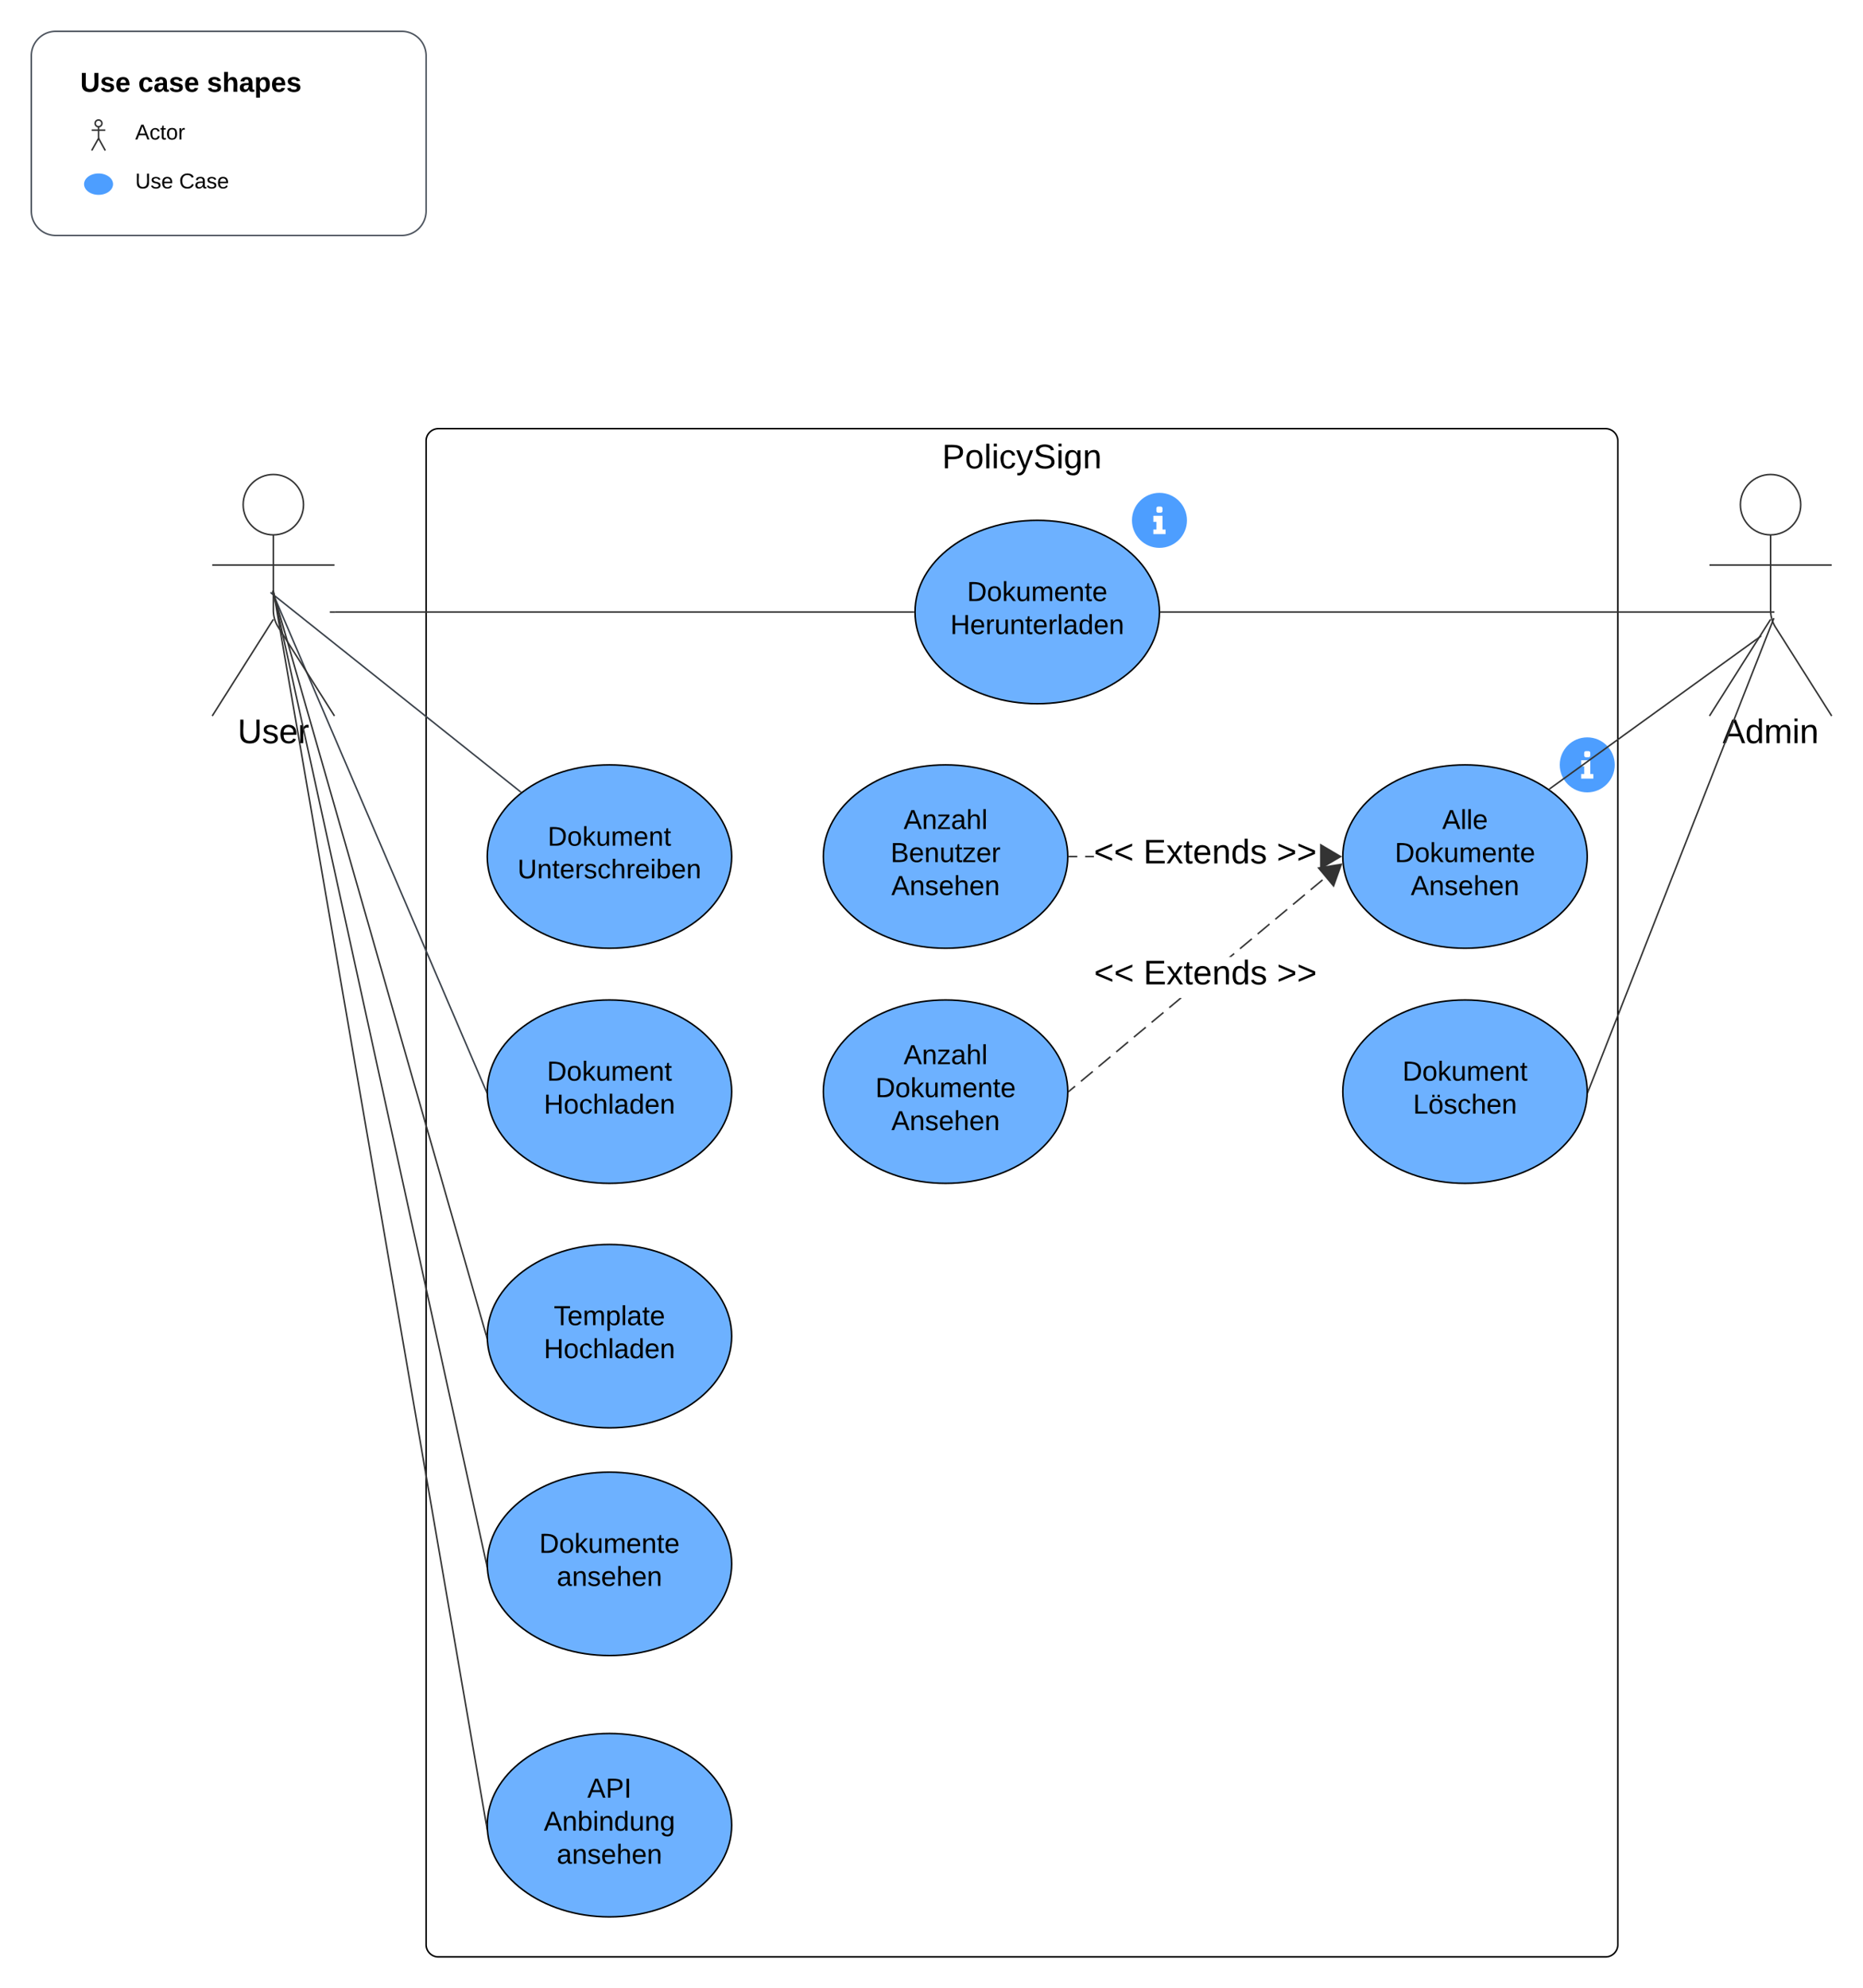 <svg xmlns="http://www.w3.org/2000/svg" xmlns:xlink="http://www.w3.org/1999/xlink" xmlns:lucid="lucid" width="1219.41" height="1301"><g transform="translate(-441.086 160.5)" lucid:page-tab-id=".Q4MUjXso07N"><path d="M0-500h2000v2000H0z" fill="#fff"/><path d="M720 128a8 8 0 0 1 8-8h764a8 8 0 0 1 8 8v984a8 8 0 0 1-8 8H728a8 8 0 0 1-8-8z" stroke="#000" fill-opacity="0"/><use xlink:href="#a" transform="matrix(1,0,0,1,728,128) translate(329.723 17.956)"/><path d="M620.9 229.4l160.88 128.23M620.9 229.4l-2.75-2.2" stroke="#3a414a" fill="none"/><path d="M782.56 357.64l-.77.6-.32-.24.6-.75z" stroke="#3a414a" stroke-width=".05" fill="#3a414a"/><path d="M620.7 230.08l138.6 323.3M620.7 230.1l-1.38-3.23" stroke="#3a414a" fill="none"/><path d="M759.5 553.82v.4l.04.9-.68-1.58.66-.28z" stroke="#3a414a" stroke-width=".05" fill="#3a414a"/><path d="M920 400c0 33.14-35.82 60-80 60s-80-26.86-80-60 35.82-60 80-60 80 26.86 80 60z" stroke="#000" fill="#6db1ff"/><use xlink:href="#b" transform="matrix(1,0,0,1,784,364) translate(15.556 28.889)"/><use xlink:href="#c" transform="matrix(1,0,0,1,784,364) translate(-4.148 50.222)"/><path d="M1619.75 169.75c0 10.9-8.84 19.75-19.75 19.75-10.9 0-19.75-8.84-19.75-19.75 0-10.9 8.84-19.75 19.75-19.75 10.9 0 19.75 8.84 19.75 19.75z" stroke="#333" fill="#fff"/><path d="M1600 189.5v49.3a20.7 20.7 0 0 0 3.2 11.07L1640 308m-40-63.2l-40 63.2m0-98.75h80" stroke="#333" fill="none"/><path d="M1560 156a6 6 0 0 1 6-6h68a6 6 0 0 1 6 6v168a6 6 0 0 1-6 6h-68a6 6 0 0 1-6-6z" fill="none"/><use xlink:href="#d" transform="matrix(1,0,0,1,1480,308) translate(88.58 17.778)"/><path d="M639.75 169.75c0 10.9-8.84 19.75-19.75 19.75-10.9 0-19.75-8.84-19.75-19.75 0-10.9 8.84-19.75 19.75-19.75 10.9 0 19.75 8.84 19.75 19.75z" stroke="#333" fill="#fff"/><path d="M620 189.5v49.3a20.7 20.7 0 0 0 3.2 11.07L660 308m-40-63.2L580 308m0-98.75h80" stroke="#333" fill="none"/><path d="M580 156a6 6 0 0 1 6-6h68a6 6 0 0 1 6 6v168a6 6 0 0 1-6 6h-68a6 6 0 0 1-6-6z" fill="none"/><use xlink:href="#e" transform="matrix(1,0,0,1,500,308) translate(96.605 17.778)"/><path d="M461.6-124a16 16 0 0 1 16-16H704a16 16 0 0 1 16 16v101.6a16 16 0 0 1-16 16H477.6a16 16 0 0 1-16-16z" stroke="#4c535d" fill="#fff"/><path d="M507.8-79.78c0 1.23-1 2.22-2.2 2.22-1.24 0-2.24-1-2.24-2.22 0-1.22 1-2.22 2.23-2.22 1.2 0 2.2 1 2.2 2.22z" stroke="#333" fill="#fff"/><path d="M505.6-77.56v6.67c0 .62.12 1.14.42 1.68l4 7.22m-4.43-8l-4.46 8m0-13.33h8.9" stroke="#333" fill="none"/><path d="M501.14-81.1c0-.5.4-.9.9-.9h7.1c.5 0 .9.4.9.9v18.2c0 .5-.4.9-.9.9h-7.1c-.5 0-.9-.4-.9-.9z" fill="none"/><path d="M515.6-40c0 4.14-4.5 7.5-10 7.5-5.54 0-10-3.36-10-7.5 0-4.14 4.46-7.5 10-7.5 5.5 0 10 3.36 10 7.5z" stroke="#fff" fill="#4d9eff"/><use xlink:href="#f" transform="matrix(1,0,0,1,493.586,-116) translate(0 15.6)"/><use xlink:href="#g" transform="matrix(1,0,0,1,493.586,-116) translate(37.95 15.6)"/><use xlink:href="#h" transform="matrix(1,0,0,1,493.586,-116) translate(82.95 15.6)"/><use xlink:href="#i" transform="matrix(1,0,0,1,529.586,-84) translate(0 14.8)"/><use xlink:href="#j" transform="matrix(1,0,0,1,529.586,-52) translate(0 14.8)"/><use xlink:href="#k" transform="matrix(1,0,0,1,529.586,-52) translate(28.739 14.8)"/><path d="M920 553.83c0 33.14-35.82 60-80 60s-80-26.86-80-60 35.82-60 80-60 80 26.86 80 60z" stroke="#000" fill="#6db1ff"/><use xlink:href="#l" transform="matrix(1,0,0,1,784,517.829) translate(15.05 28.8)"/><use xlink:href="#m" transform="matrix(1,0,0,1,784,517.829) translate(13.05 50.4)"/><path d="M920 713.83c0 33.14-35.82 60-80 60s-80-26.86-80-60 35.82-60 80-60 80 26.86 80 60z" stroke="#000" fill="#6db1ff"/><use xlink:href="#n" transform="matrix(1,0,0,1,784,677.829) translate(19.575 28.8)"/><use xlink:href="#m" transform="matrix(1,0,0,1,784,677.829) translate(13.05 50.4)"/><path d="M920 1033.83c0 33.14-35.82 60-80 60s-80-26.86-80-60 35.82-60 80-60 80 26.86 80 60z" stroke="#000" fill="#6db1ff"/><use xlink:href="#o" transform="matrix(1,0,0,1,784,997.829) translate(41.5 18)"/><use xlink:href="#p" transform="matrix(1,0,0,1,784,997.829) translate(13.025 39.6)"/><use xlink:href="#q" transform="matrix(1,0,0,1,784,997.829) translate(21.5 61.2)"/><path d="M920 862.83c0 33.14-35.82 60-80 60s-80-26.86-80-60 35.82-60 80-60 80 26.86 80 60z" stroke="#000" fill="#6db1ff"/><use xlink:href="#r" transform="matrix(1,0,0,1,784,826.829) translate(10.05 28.8)"/><use xlink:href="#q" transform="matrix(1,0,0,1,784,826.829) translate(21.5 50.4)"/><path d="M1200 240c0 33.14-35.82 60-80 60s-80-26.86-80-60 35.82-60 80-60 80 26.86 80 60z" stroke="#000" fill="#6db1ff"/><path d="M1218 180c0 9.94-8.06 18-18 18s-18-8.06-18-18 8.06-18 18-18 18 8.06 18 18z" fill="#4d9eff"/><path d="M1202 186v-9h-6v4h2v5h-2v3h8v-3h-2zm-2.88-15h1.76c.62 0 1.12.5 1.12 1.13v1.75c0 .62-.5 1.12-1.13 1.12h-1.74c-.63 0-1.13-.5-1.13-1.13v-1.75c0-.62.5-1.12 1.13-1.12z" fill="#fff"/><use xlink:href="#r" transform="matrix(1,0,0,1,1064,204) translate(10.05 28.8)"/><use xlink:href="#s" transform="matrix(1,0,0,1,1064,204) translate(-0.9 50.4)"/><path d="M1480 400c0 33.14-35.82 60-80 60s-80-26.86-80-60 35.82-60 80-60 80 26.86 80 60z" stroke="#000" fill="#6db1ff"/><path d="M1498 340c0 9.94-8.06 18-18 18s-18-8.06-18-18 8.06-18 18-18 18 8.06 18 18z" fill="#4d9eff"/><path d="M1482 346v-9h-6v4h2v5h-2v3h8v-3h-2zm-2.88-15h1.76c.62 0 1.12.5 1.12 1.13v1.75c0 .62-.5 1.12-1.13 1.12h-1.74c-.63 0-1.13-.5-1.13-1.13v-1.75c0-.62.5-1.12 1.13-1.12z" fill="#fff"/><use xlink:href="#t" transform="matrix(1,0,0,1,1344,364) translate(41.05 18)"/><use xlink:href="#u" transform="matrix(1,0,0,1,1344,364) translate(10.05 39.6)"/><use xlink:href="#v" transform="matrix(1,0,0,1,1344,364) translate(20.5 61.2)"/><path d="M1140 553.83c0 33.14-35.82 60-80 60s-80-26.86-80-60 35.82-60 80-60 80 26.86 80 60z" stroke="#000" fill="#6db1ff"/><use xlink:href="#w" transform="matrix(1,0,0,1,1004,517.829) translate(28.525 18)"/><use xlink:href="#u" transform="matrix(1,0,0,1,1004,517.829) translate(10.05 39.6)"/><use xlink:href="#v" transform="matrix(1,0,0,1,1004,517.829) translate(20.5 61.2)"/><path d="M1140 400c0 33.14-35.82 60-80 60s-80-26.86-80-60 35.82-60 80-60 80 26.86 80 60z" stroke="#000" fill="#6db1ff"/><use xlink:href="#w" transform="matrix(1,0,0,1,1004,364) translate(28.525 18)"/><use xlink:href="#x" transform="matrix(1,0,0,1,1004,364) translate(20.025 39.6)"/><use xlink:href="#v" transform="matrix(1,0,0,1,1004,364) translate(20.5 61.2)"/><path d="M1480 553.83c0 33.14-35.82 60-80 60s-80-26.86-80-60 35.82-60 80-60 80 26.86 80 60z" stroke="#000" fill="#6db1ff"/><use xlink:href="#l" transform="matrix(1,0,0,1,1344,517.829) translate(15.05 28.8)"/><use xlink:href="#y" transform="matrix(1,0,0,1,1344,517.829) translate(22 50.4)"/><path d="M1455.5 355.62l135.56-97.98" stroke="#333" fill="none"/><path d="M1455.8 356l-.27.2-.84-.57.54-.4z" stroke="#333" stroke-width=".05" fill="#333"/><path d="M1591.05 257.65l2.85-2.06M1599.03 240H1201M1599.02 240h3.5" stroke="#333" fill="none"/><path d="M1201 240.47h-.52l.02-.46V239.54h.5z" stroke="#333" stroke-width=".05" fill="#333"/><path d="M660.5 240H1039" stroke="#333" fill="none"/><path d="M660.5 240.47H657v-.94h3.5zM1039.5 240V240.46h-.5v-.94h.52z" stroke="#333" stroke-width=".05" fill="#333"/><path d="M620.6 229.42l138.8 632.92M620.6 229.43l-.74-3.43" stroke="#333" fill="none"/><path d="M759.5 862.82v.4l.1 2.24-.67-3.03.6-.13z" stroke="#333" stroke-width=".05" fill="#333"/><path d="M620.64 229.4l138.72 483.95M620.64 229.43l-.97-3.38" stroke="#333" fill="none"/><path d="M759.5 713.82v.4l.06 1.55-.66-2.3.62-.18z" stroke="#333" stroke-width=".05" fill="#333"/><path d="M620.6 229.42l138.8 803.92M620.6 229.44l-.6-3.47" stroke="#333" fill="none"/><path d="M759.5 1033.82v.4l.1 2.63-.06.02-.6-3.47.58-.1z" stroke="#333" stroke-width=".05" fill="#333"/><path d="M1600.88 247.24l-120.2 306.12M1600.87 247.25l1.3-3.27" stroke="#333" fill="none"/><path d="M1481.13 553.52l-.67 1.72.04-1.4V553.27zM1312.63 400.48h-5.2v-.96h5.2zm-155.57 0h-5.66v-.96h5.66zm-10.86 0h-5.2v-.96h5.2z" stroke="#333" stroke-width=".05" fill="#333"/><path d="M1318.52 400l-12.9 7.64v-15.28z" fill="#333"/><path d="M1319.45 400l-14.32 8.47v-16.94zm-13.37 6.8l11.5-6.8-11.5-6.8z" stroke="#333" stroke-width=".05" fill="#333"/><path d="M1141 400.48h-.52l.02-.47v-.4l.5-.08z" fill="#333"/><path stroke="#333" stroke-width=".05" fill="#333"/><g><use xlink:href="#z" transform="matrix(1,0,0,1,1157.056,386.533) translate(0.005 17.956)"/><use xlink:href="#A" transform="matrix(1,0,0,1,1157.056,386.533) translate(32.425 17.956)"/><use xlink:href="#B" transform="matrix(1,0,0,1,1157.056,386.533) translate(119.709 17.956)"/></g><path d="M1145.05 550.66l-3.86 3.2-.62-.72 3.86-3.2zm11.57-9.64l-7.72 6.43-.6-.74 7.7-6.4zm11.57-9.65l-7.73 6.43-.6-.73 7.7-6.43zm11.56-9.64l-7.7 6.43-.62-.73 7.7-6.43zm11.57-9.64l-7.7 6.4-.62-.72 7.72-6.42zm11.57-9.66l-7.7 6.43-.62-.73 7.72-6.43zm11.57-9.64l-7.7 6.43-.62-.73 7.07-5.9h1.1zm34.72-28.93l-2.18 1.8h-1.48l3.04-2.53zm11.56-9.64l-7.7 6.42-.62-.72 7.7-6.43zm11.57-9.65l-7.7 6.43-.62-.72 7.72-6.43zm11.57-9.64l-7.7 6.43-.62-.73 7.72-6.43zm11.57-9.64l-7.7 6.43-.62-.74 7.72-6.43zm11.58-9.65l-7.72 6.43-.6-.73 7.7-6.43zm7.7-6.43l-3.85 3.22-.6-.73 3.85-3.2z" stroke="#333" stroke-width=".05" fill="#333"/><path d="M1313.95 419.22l-9.77-11.73 14.8-2.4z" fill="#333"/><path d="M1314.12 420.16l-10.84-13 16.42-2.67zm-9.05-12.34l8.7 10.45 4.5-12.58z" stroke="#333" stroke-width=".05" fill="#333"/><path d="M1141.2 553.87l-.72.6.02-.63v-.62l.1-.08z" fill="#333"/><path stroke="#333" stroke-width=".05" fill="#333"/><g><use xlink:href="#z" transform="matrix(1,0,0,1,1157.174,465.677) translate(0.005 17.956)"/><use xlink:href="#A" transform="matrix(1,0,0,1,1157.174,465.677) translate(32.425 17.956)"/><use xlink:href="#B" transform="matrix(1,0,0,1,1157.174,465.677) translate(119.709 17.956)"/></g><defs><path d="M30-248c87 1 191-15 191 75 0 78-77 80-158 76V0H30v-248zm33 125c57 0 124 11 124-50 0-59-68-47-124-48v98" id="C"/><path d="M100-194c62-1 85 37 85 99 1 63-27 99-86 99S16-35 15-95c0-66 28-99 85-99zM99-20c44 1 53-31 53-75 0-43-8-75-51-75s-53 32-53 75 10 74 51 75" id="D"/><path d="M24 0v-261h32V0H24" id="E"/><path d="M24-231v-30h32v30H24zM24 0v-190h32V0H24" id="F"/><path d="M96-169c-40 0-48 33-48 73s9 75 48 75c24 0 41-14 43-38l32 2c-6 37-31 61-74 61-59 0-76-41-82-99-10-93 101-131 147-64 4 7 5 14 7 22l-32 3c-4-21-16-35-41-35" id="G"/><path d="M179-190L93 31C79 59 56 82 12 73V49c39 6 53-20 64-50L1-190h34L92-34l54-156h33" id="H"/><path d="M185-189c-5-48-123-54-124 2 14 75 158 14 163 119 3 78-121 87-175 55-17-10-28-26-33-46l33-7c5 56 141 63 141-1 0-78-155-14-162-118-5-82 145-84 179-34 5 7 8 16 11 25" id="I"/><path d="M177-190C167-65 218 103 67 71c-23-6-38-20-44-43l32-5c15 47 100 32 89-28v-30C133-14 115 1 83 1 29 1 15-40 15-95c0-56 16-97 71-98 29-1 48 16 59 35 1-10 0-23 2-32h30zM94-22c36 0 50-32 50-73 0-42-14-75-50-75-39 0-46 34-46 75s6 73 46 73" id="J"/><path d="M117-194c89-4 53 116 60 194h-32v-121c0-31-8-49-39-48C34-167 62-67 57 0H25l-1-190h30c1 10-1 24 2 32 11-22 29-35 61-36" id="K"/><g id="a"><use transform="matrix(0.062,0,0,0.062,0,0)" xlink:href="#C"/><use transform="matrix(0.062,0,0,0.062,14.963,0)" xlink:href="#D"/><use transform="matrix(0.062,0,0,0.062,27.432,0)" xlink:href="#E"/><use transform="matrix(0.062,0,0,0.062,32.357,0)" xlink:href="#F"/><use transform="matrix(0.062,0,0,0.062,37.283,0)" xlink:href="#G"/><use transform="matrix(0.062,0,0,0.062,48.505,0)" xlink:href="#H"/><use transform="matrix(0.062,0,0,0.062,59.727,0)" xlink:href="#I"/><use transform="matrix(0.062,0,0,0.062,74.69,0)" xlink:href="#F"/><use transform="matrix(0.062,0,0,0.062,79.615,0)" xlink:href="#J"/><use transform="matrix(0.062,0,0,0.062,92.085,0)" xlink:href="#K"/></g><path d="M30-248c118-7 216 8 213 122C240-48 200 0 122 0H30v-248zM63-27c89 8 146-16 146-99s-60-101-146-95v194" id="L"/><path d="M143 0L79-87 56-68V0H24v-261h32v163l83-92h37l-77 82L181 0h-38" id="M"/><path d="M84 4C-5 8 30-112 23-190h32v120c0 31 7 50 39 49 72-2 45-101 50-169h31l1 190h-30c-1-10 1-25-2-33-11 22-28 36-60 37" id="N"/><path d="M210-169c-67 3-38 105-44 169h-31v-121c0-29-5-50-35-48C34-165 62-65 56 0H25l-1-190h30c1 10-1 24 2 32 10-44 99-50 107 0 11-21 27-35 58-36 85-2 47 119 55 194h-31v-121c0-29-5-49-35-48" id="O"/><path d="M100-194c63 0 86 42 84 106H49c0 40 14 67 53 68 26 1 43-12 49-29l28 8c-11 28-37 45-77 45C44 4 14-33 15-96c1-61 26-98 85-98zm52 81c6-60-76-77-97-28-3 7-6 17-6 28h103" id="P"/><path d="M59-47c-2 24 18 29 38 22v24C64 9 27 4 27-40v-127H5v-23h24l9-43h21v43h35v23H59v120" id="Q"/><g id="b"><use transform="matrix(0.049,0,0,0.049,0,0)" xlink:href="#L"/><use transform="matrix(0.049,0,0,0.049,12.79,0)" xlink:href="#D"/><use transform="matrix(0.049,0,0,0.049,22.667,0)" xlink:href="#M"/><use transform="matrix(0.049,0,0,0.049,31.556,0)" xlink:href="#N"/><use transform="matrix(0.049,0,0,0.049,41.432,0)" xlink:href="#O"/><use transform="matrix(0.049,0,0,0.049,56.198,0)" xlink:href="#P"/><use transform="matrix(0.049,0,0,0.049,66.074,0)" xlink:href="#K"/><use transform="matrix(0.049,0,0,0.049,75.951,0)" xlink:href="#Q"/></g><path d="M232-93c-1 65-40 97-104 97C67 4 28-28 28-90v-158h33c8 89-33 224 67 224 102 0 64-133 71-224h33v155" id="R"/><path d="M114-163C36-179 61-72 57 0H25l-1-190h30c1 12-1 29 2 39 6-27 23-49 58-41v29" id="S"/><path d="M135-143c-3-34-86-38-87 0 15 53 115 12 119 90S17 21 10-45l28-5c4 36 97 45 98 0-10-56-113-15-118-90-4-57 82-63 122-42 12 7 21 19 24 35" id="T"/><path d="M106-169C34-169 62-67 57 0H25v-261h32l-1 103c12-21 28-36 61-36 89 0 53 116 60 194h-32v-121c2-32-8-49-39-48" id="U"/><path d="M115-194c53 0 69 39 70 98 0 66-23 100-70 100C84 3 66-7 56-30L54 0H23l1-261h32v101c10-23 28-34 59-34zm-8 174c40 0 45-34 45-75 0-40-5-75-45-74-42 0-51 32-51 76 0 43 10 73 51 73" id="V"/><g id="c"><use transform="matrix(0.049,0,0,0.049,0,0)" xlink:href="#R"/><use transform="matrix(0.049,0,0,0.049,12.79,0)" xlink:href="#K"/><use transform="matrix(0.049,0,0,0.049,22.667,0)" xlink:href="#Q"/><use transform="matrix(0.049,0,0,0.049,27.605,0)" xlink:href="#P"/><use transform="matrix(0.049,0,0,0.049,37.481,0)" xlink:href="#S"/><use transform="matrix(0.049,0,0,0.049,43.358,0)" xlink:href="#T"/><use transform="matrix(0.049,0,0,0.049,52.247,0)" xlink:href="#G"/><use transform="matrix(0.049,0,0,0.049,61.136,0)" xlink:href="#U"/><use transform="matrix(0.049,0,0,0.049,71.012,0)" xlink:href="#S"/><use transform="matrix(0.049,0,0,0.049,76.889,0)" xlink:href="#P"/><use transform="matrix(0.049,0,0,0.049,86.765,0)" xlink:href="#F"/><use transform="matrix(0.049,0,0,0.049,90.667,0)" xlink:href="#V"/><use transform="matrix(0.049,0,0,0.049,100.543,0)" xlink:href="#P"/><use transform="matrix(0.049,0,0,0.049,110.42,0)" xlink:href="#K"/></g><path d="M205 0l-28-72H64L36 0H1l101-248h38L239 0h-34zm-38-99l-47-123c-12 45-31 82-46 123h93" id="W"/><path d="M85-194c31 0 48 13 60 33l-1-100h32l1 261h-30c-2-10 0-23-3-31C134-8 116 4 85 4 32 4 16-35 15-94c0-66 23-100 70-100zm9 24c-40 0-46 34-46 75 0 40 6 74 45 74 42 0 51-32 51-76 0-42-9-74-50-73" id="X"/><g id="d"><use transform="matrix(0.062,0,0,0.062,0,0)" xlink:href="#W"/><use transform="matrix(0.062,0,0,0.062,14.815,0)" xlink:href="#X"/><use transform="matrix(0.062,0,0,0.062,27.16,0)" xlink:href="#O"/><use transform="matrix(0.062,0,0,0.062,45.617,0)" xlink:href="#F"/><use transform="matrix(0.062,0,0,0.062,50.494,0)" xlink:href="#K"/></g><g id="e"><use transform="matrix(0.062,0,0,0.062,0,0)" xlink:href="#R"/><use transform="matrix(0.062,0,0,0.062,15.988,0)" xlink:href="#T"/><use transform="matrix(0.062,0,0,0.062,27.099,0)" xlink:href="#P"/><use transform="matrix(0.062,0,0,0.062,39.444,0)" xlink:href="#S"/></g><path d="M238-95c0 69-44 99-111 99C63 4 22-25 22-93v-155h51v151c-1 38 19 59 55 60 90 1 49-130 58-211h52v153" id="Y"/><path d="M137-138c1-29-70-34-71-4 15 46 118 7 119 86 1 83-164 76-172 9l43-7c4 19 20 25 44 25 33 8 57-30 24-41C81-84 22-81 20-136c-2-80 154-74 161-7" id="Z"/><path d="M185-48c-13 30-37 53-82 52C43 2 14-33 14-96s30-98 90-98c62 0 83 45 84 108H66c0 31 8 55 39 56 18 0 30-7 34-22zm-45-69c5-46-57-63-70-21-2 6-4 13-4 21h74" id="aa"/><g id="f"><use transform="matrix(0.05,0,0,0.05,0,0)" xlink:href="#Y"/><use transform="matrix(0.05,0,0,0.05,12.95,0)" xlink:href="#Z"/><use transform="matrix(0.05,0,0,0.05,22.95,0)" xlink:href="#aa"/></g><path d="M190-63c-7 42-38 67-86 67-59 0-84-38-90-98-12-110 154-137 174-36l-49 2c-2-19-15-32-35-32-30 0-35 28-38 64-6 74 65 87 74 30" id="ab"/><path d="M133-34C117-15 103 5 69 4 32 3 11-16 11-54c-1-60 55-63 116-61 1-26-3-47-28-47-18 1-26 9-28 27l-52-2c7-38 36-58 82-57s74 22 75 68l1 82c-1 14 12 18 25 15v27c-30 8-71 5-69-32zm-48 3c29 0 43-24 42-57-32 0-66-3-65 30 0 17 8 27 23 27" id="ac"/><g id="g"><use transform="matrix(0.05,0,0,0.05,0,0)" xlink:href="#ab"/><use transform="matrix(0.05,0,0,0.05,10,0)" xlink:href="#ac"/><use transform="matrix(0.05,0,0,0.05,20,0)" xlink:href="#Z"/><use transform="matrix(0.05,0,0,0.05,30,0)" xlink:href="#aa"/></g><path d="M114-157C55-157 80-60 75 0H25v-261h50l-1 109c12-26 28-41 61-42 86-1 58 113 63 194h-50c-7-57 23-157-34-157" id="ad"/><path d="M135-194c53 0 70 44 70 98 0 56-19 98-73 100-31 1-45-17-59-34 3 33 2 69 2 105H25l-1-265h48c2 10 0 23 3 31 11-24 29-35 60-35zM114-30c33 0 39-31 40-66 0-38-9-64-40-64-56 0-55 130 0 130" id="ae"/><g id="h"><use transform="matrix(0.05,0,0,0.05,0,0)" xlink:href="#Z"/><use transform="matrix(0.05,0,0,0.05,10,0)" xlink:href="#ad"/><use transform="matrix(0.05,0,0,0.05,20.95,0)" xlink:href="#ac"/><use transform="matrix(0.05,0,0,0.05,30.95,0)" xlink:href="#ae"/><use transform="matrix(0.05,0,0,0.05,41.9,0)" xlink:href="#aa"/><use transform="matrix(0.05,0,0,0.05,51.9,0)" xlink:href="#Z"/></g><g id="i"><use transform="matrix(0.039,0,0,0.039,0,0)" xlink:href="#W"/><use transform="matrix(0.039,0,0,0.039,9.333,0)" xlink:href="#G"/><use transform="matrix(0.039,0,0,0.039,16.333,0)" xlink:href="#Q"/><use transform="matrix(0.039,0,0,0.039,20.222,0)" xlink:href="#D"/><use transform="matrix(0.039,0,0,0.039,28,0)" xlink:href="#S"/></g><g id="j"><use transform="matrix(0.039,0,0,0.039,0,0)" xlink:href="#R"/><use transform="matrix(0.039,0,0,0.039,10.072,0)" xlink:href="#T"/><use transform="matrix(0.039,0,0,0.039,17.072,0)" xlink:href="#P"/></g><path d="M212-179c-10-28-35-45-73-45-59 0-87 40-87 99 0 60 29 101 89 101 43 0 62-24 78-52l27 14C228-24 195 4 139 4 59 4 22-46 18-125c-6-104 99-153 187-111 19 9 31 26 39 46" id="af"/><path d="M141-36C126-15 110 5 73 4 37 3 15-17 15-53c-1-64 63-63 125-63 3-35-9-54-41-54-24 1-41 7-42 31l-33-3c5-37 33-52 76-52 45 0 72 20 72 64v82c-1 20 7 32 28 27v20c-31 9-61-2-59-35zM48-53c0 20 12 33 32 33 41-3 63-29 60-74-43 2-92-5-92 41" id="ag"/><g id="k"><use transform="matrix(0.039,0,0,0.039,0,0)" xlink:href="#af"/><use transform="matrix(0.039,0,0,0.039,10.072,0)" xlink:href="#ag"/><use transform="matrix(0.039,0,0,0.039,17.85,0)" xlink:href="#T"/><use transform="matrix(0.039,0,0,0.039,24.85,0)" xlink:href="#P"/></g><g id="l"><use transform="matrix(0.05,0,0,0.05,0,0)" xlink:href="#L"/><use transform="matrix(0.05,0,0,0.05,12.95,0)" xlink:href="#D"/><use transform="matrix(0.05,0,0,0.05,22.95,0)" xlink:href="#M"/><use transform="matrix(0.05,0,0,0.05,31.95,0)" xlink:href="#N"/><use transform="matrix(0.05,0,0,0.05,41.95,0)" xlink:href="#O"/><use transform="matrix(0.05,0,0,0.05,56.9,0)" xlink:href="#P"/><use transform="matrix(0.05,0,0,0.05,66.9,0)" xlink:href="#K"/><use transform="matrix(0.05,0,0,0.05,76.9,0)" xlink:href="#Q"/></g><path d="M197 0v-115H63V0H30v-248h33v105h134v-105h34V0h-34" id="ah"/><g id="m"><use transform="matrix(0.05,0,0,0.05,0,0)" xlink:href="#ah"/><use transform="matrix(0.05,0,0,0.05,12.95,0)" xlink:href="#D"/><use transform="matrix(0.05,0,0,0.05,22.95,0)" xlink:href="#G"/><use transform="matrix(0.05,0,0,0.05,31.95,0)" xlink:href="#U"/><use transform="matrix(0.05,0,0,0.05,41.95,0)" xlink:href="#E"/><use transform="matrix(0.05,0,0,0.05,45.9,0)" xlink:href="#ag"/><use transform="matrix(0.05,0,0,0.05,55.9,0)" xlink:href="#X"/><use transform="matrix(0.05,0,0,0.05,65.9,0)" xlink:href="#P"/><use transform="matrix(0.05,0,0,0.05,75.9,0)" xlink:href="#K"/></g><path d="M127-220V0H93v-220H8v-28h204v28h-85" id="ai"/><path d="M115-194c55 1 70 41 70 98S169 2 115 4C84 4 66-9 55-30l1 105H24l-1-265h31l2 30c10-21 28-34 59-34zm-8 174c40 0 45-34 45-75s-6-73-45-74c-42 0-51 32-51 76 0 43 10 73 51 73" id="aj"/><g id="n"><use transform="matrix(0.05,0,0,0.05,0,0)" xlink:href="#ai"/><use transform="matrix(0.05,0,0,0.05,8.95,0)" xlink:href="#P"/><use transform="matrix(0.05,0,0,0.05,18.95,0)" xlink:href="#O"/><use transform="matrix(0.05,0,0,0.05,33.9,0)" xlink:href="#aj"/><use transform="matrix(0.05,0,0,0.05,43.9,0)" xlink:href="#E"/><use transform="matrix(0.05,0,0,0.05,47.85,0)" xlink:href="#ag"/><use transform="matrix(0.05,0,0,0.05,57.85,0)" xlink:href="#Q"/><use transform="matrix(0.05,0,0,0.05,62.85,0)" xlink:href="#P"/></g><path d="M33 0v-248h34V0H33" id="ak"/><g id="o"><use transform="matrix(0.05,0,0,0.05,0,0)" xlink:href="#W"/><use transform="matrix(0.05,0,0,0.05,12,0)" xlink:href="#C"/><use transform="matrix(0.05,0,0,0.05,24,0)" xlink:href="#ak"/></g><g id="p"><use transform="matrix(0.05,0,0,0.05,0,0)" xlink:href="#W"/><use transform="matrix(0.05,0,0,0.05,12,0)" xlink:href="#K"/><use transform="matrix(0.05,0,0,0.05,22,0)" xlink:href="#V"/><use transform="matrix(0.05,0,0,0.05,32,0)" xlink:href="#F"/><use transform="matrix(0.05,0,0,0.05,35.95,0)" xlink:href="#K"/><use transform="matrix(0.05,0,0,0.05,45.95,0)" xlink:href="#X"/><use transform="matrix(0.05,0,0,0.05,55.95,0)" xlink:href="#N"/><use transform="matrix(0.05,0,0,0.05,65.95,0)" xlink:href="#K"/><use transform="matrix(0.05,0,0,0.05,75.95,0)" xlink:href="#J"/></g><g id="q"><use transform="matrix(0.05,0,0,0.05,0,0)" xlink:href="#ag"/><use transform="matrix(0.05,0,0,0.05,10,0)" xlink:href="#K"/><use transform="matrix(0.05,0,0,0.05,20,0)" xlink:href="#T"/><use transform="matrix(0.05,0,0,0.05,29,0)" xlink:href="#P"/><use transform="matrix(0.05,0,0,0.05,39,0)" xlink:href="#U"/><use transform="matrix(0.05,0,0,0.05,49,0)" xlink:href="#P"/><use transform="matrix(0.05,0,0,0.05,59,0)" xlink:href="#K"/></g><g id="r"><use transform="matrix(0.05,0,0,0.05,0,0)" xlink:href="#L"/><use transform="matrix(0.05,0,0,0.05,12.95,0)" xlink:href="#D"/><use transform="matrix(0.05,0,0,0.05,22.95,0)" xlink:href="#M"/><use transform="matrix(0.05,0,0,0.05,31.95,0)" xlink:href="#N"/><use transform="matrix(0.05,0,0,0.05,41.95,0)" xlink:href="#O"/><use transform="matrix(0.05,0,0,0.05,56.9,0)" xlink:href="#P"/><use transform="matrix(0.05,0,0,0.05,66.9,0)" xlink:href="#K"/><use transform="matrix(0.05,0,0,0.05,76.9,0)" xlink:href="#Q"/><use transform="matrix(0.05,0,0,0.05,81.9,0)" xlink:href="#P"/></g><g id="s"><use transform="matrix(0.05,0,0,0.05,0,0)" xlink:href="#ah"/><use transform="matrix(0.05,0,0,0.05,12.95,0)" xlink:href="#P"/><use transform="matrix(0.05,0,0,0.05,22.95,0)" xlink:href="#S"/><use transform="matrix(0.05,0,0,0.05,28.9,0)" xlink:href="#N"/><use transform="matrix(0.05,0,0,0.05,38.9,0)" xlink:href="#K"/><use transform="matrix(0.05,0,0,0.05,48.9,0)" xlink:href="#Q"/><use transform="matrix(0.05,0,0,0.05,53.9,0)" xlink:href="#P"/><use transform="matrix(0.05,0,0,0.05,63.9,0)" xlink:href="#S"/><use transform="matrix(0.05,0,0,0.05,69.85,0)" xlink:href="#E"/><use transform="matrix(0.05,0,0,0.05,73.8,0)" xlink:href="#ag"/><use transform="matrix(0.05,0,0,0.05,83.8,0)" xlink:href="#X"/><use transform="matrix(0.05,0,0,0.05,93.8,0)" xlink:href="#P"/><use transform="matrix(0.05,0,0,0.05,103.8,0)" xlink:href="#K"/></g><g id="t"><use transform="matrix(0.05,0,0,0.05,0,0)" xlink:href="#W"/><use transform="matrix(0.05,0,0,0.05,12,0)" xlink:href="#E"/><use transform="matrix(0.05,0,0,0.05,15.95,0)" xlink:href="#E"/><use transform="matrix(0.05,0,0,0.05,19.9,0)" xlink:href="#P"/></g><g id="u"><use transform="matrix(0.05,0,0,0.05,0,0)" xlink:href="#L"/><use transform="matrix(0.05,0,0,0.05,12.95,0)" xlink:href="#D"/><use transform="matrix(0.05,0,0,0.05,22.95,0)" xlink:href="#M"/><use transform="matrix(0.05,0,0,0.05,31.95,0)" xlink:href="#N"/><use transform="matrix(0.05,0,0,0.05,41.95,0)" xlink:href="#O"/><use transform="matrix(0.05,0,0,0.05,56.9,0)" xlink:href="#P"/><use transform="matrix(0.05,0,0,0.05,66.9,0)" xlink:href="#K"/><use transform="matrix(0.05,0,0,0.05,76.9,0)" xlink:href="#Q"/><use transform="matrix(0.05,0,0,0.05,81.9,0)" xlink:href="#P"/></g><g id="v"><use transform="matrix(0.05,0,0,0.05,0,0)" xlink:href="#W"/><use transform="matrix(0.05,0,0,0.05,12,0)" xlink:href="#K"/><use transform="matrix(0.05,0,0,0.05,22,0)" xlink:href="#T"/><use transform="matrix(0.05,0,0,0.05,31,0)" xlink:href="#P"/><use transform="matrix(0.05,0,0,0.05,41,0)" xlink:href="#U"/><use transform="matrix(0.05,0,0,0.05,51,0)" xlink:href="#P"/><use transform="matrix(0.05,0,0,0.05,61,0)" xlink:href="#K"/></g><path d="M9 0v-24l116-142H16v-24h144v24L44-24h123V0H9" id="al"/><g id="w"><use transform="matrix(0.05,0,0,0.05,0,0)" xlink:href="#W"/><use transform="matrix(0.05,0,0,0.05,12,0)" xlink:href="#K"/><use transform="matrix(0.05,0,0,0.05,22,0)" xlink:href="#al"/><use transform="matrix(0.05,0,0,0.05,31,0)" xlink:href="#ag"/><use transform="matrix(0.05,0,0,0.05,41,0)" xlink:href="#U"/><use transform="matrix(0.05,0,0,0.05,51,0)" xlink:href="#E"/></g><path d="M160-131c35 5 61 23 61 61C221 17 115-2 30 0v-248c76 3 177-17 177 60 0 33-19 50-47 57zm-97-11c50-1 110 9 110-42 0-47-63-36-110-37v79zm0 115c55-2 124 14 124-45 0-56-70-42-124-44v89" id="am"/><g id="x"><use transform="matrix(0.05,0,0,0.05,0,0)" xlink:href="#am"/><use transform="matrix(0.05,0,0,0.05,12,0)" xlink:href="#P"/><use transform="matrix(0.05,0,0,0.05,22,0)" xlink:href="#K"/><use transform="matrix(0.05,0,0,0.05,32,0)" xlink:href="#N"/><use transform="matrix(0.05,0,0,0.05,42,0)" xlink:href="#Q"/><use transform="matrix(0.05,0,0,0.05,47,0)" xlink:href="#al"/><use transform="matrix(0.05,0,0,0.05,56,0)" xlink:href="#P"/><use transform="matrix(0.05,0,0,0.05,66,0)" xlink:href="#S"/></g><path d="M30 0v-248h33v221h125V0H30" id="an"/><path d="M100-194c62-1 85 37 85 99 1 63-27 99-86 99S16-35 15-95c0-66 28-99 85-99zM99-20c44 1 53-31 53-75 0-43-8-75-51-75s-53 32-53 75 10 74 51 75zm22-194v-33h29v33h-29zm-69 0v-33h29v33H52" id="ao"/><g id="y"><use transform="matrix(0.05,0,0,0.05,0,0)" xlink:href="#an"/><use transform="matrix(0.05,0,0,0.05,10,0)" xlink:href="#ao"/><use transform="matrix(0.05,0,0,0.05,20,0)" xlink:href="#T"/><use transform="matrix(0.05,0,0,0.05,29,0)" xlink:href="#G"/><use transform="matrix(0.05,0,0,0.05,38,0)" xlink:href="#U"/><use transform="matrix(0.05,0,0,0.05,48,0)" xlink:href="#P"/><use transform="matrix(0.05,0,0,0.05,58,0)" xlink:href="#K"/></g><path d="M18-100v-36l175-74v27L42-118l151 64v27" id="ap"/><g id="z"><use transform="matrix(0.062,0,0,0.062,0,0)" xlink:href="#ap"/><use transform="matrix(0.062,0,0,0.062,13.093,0)" xlink:href="#ap"/></g><path d="M30 0v-248h187v28H63v79h144v27H63v87h162V0H30" id="aq"/><path d="M141 0L90-78 38 0H4l68-98-65-92h35l48 74 47-74h35l-64 92 68 98h-35" id="ar"/><g id="A"><use transform="matrix(0.062,0,0,0.062,0,0)" xlink:href="#aq"/><use transform="matrix(0.062,0,0,0.062,14.963,0)" xlink:href="#ar"/><use transform="matrix(0.062,0,0,0.062,26.185,0)" xlink:href="#Q"/><use transform="matrix(0.062,0,0,0.062,32.42,0)" xlink:href="#P"/><use transform="matrix(0.062,0,0,0.062,44.889,0)" xlink:href="#K"/><use transform="matrix(0.062,0,0,0.062,57.358,0)" xlink:href="#X"/><use transform="matrix(0.062,0,0,0.062,69.827,0)" xlink:href="#T"/></g><path d="M18-27v-27l151-64-151-65v-27l175 74v36" id="as"/><g id="B"><use transform="matrix(0.062,0,0,0.062,0,0)" xlink:href="#as"/><use transform="matrix(0.062,0,0,0.062,13.093,0)" xlink:href="#as"/></g></defs></g></svg>